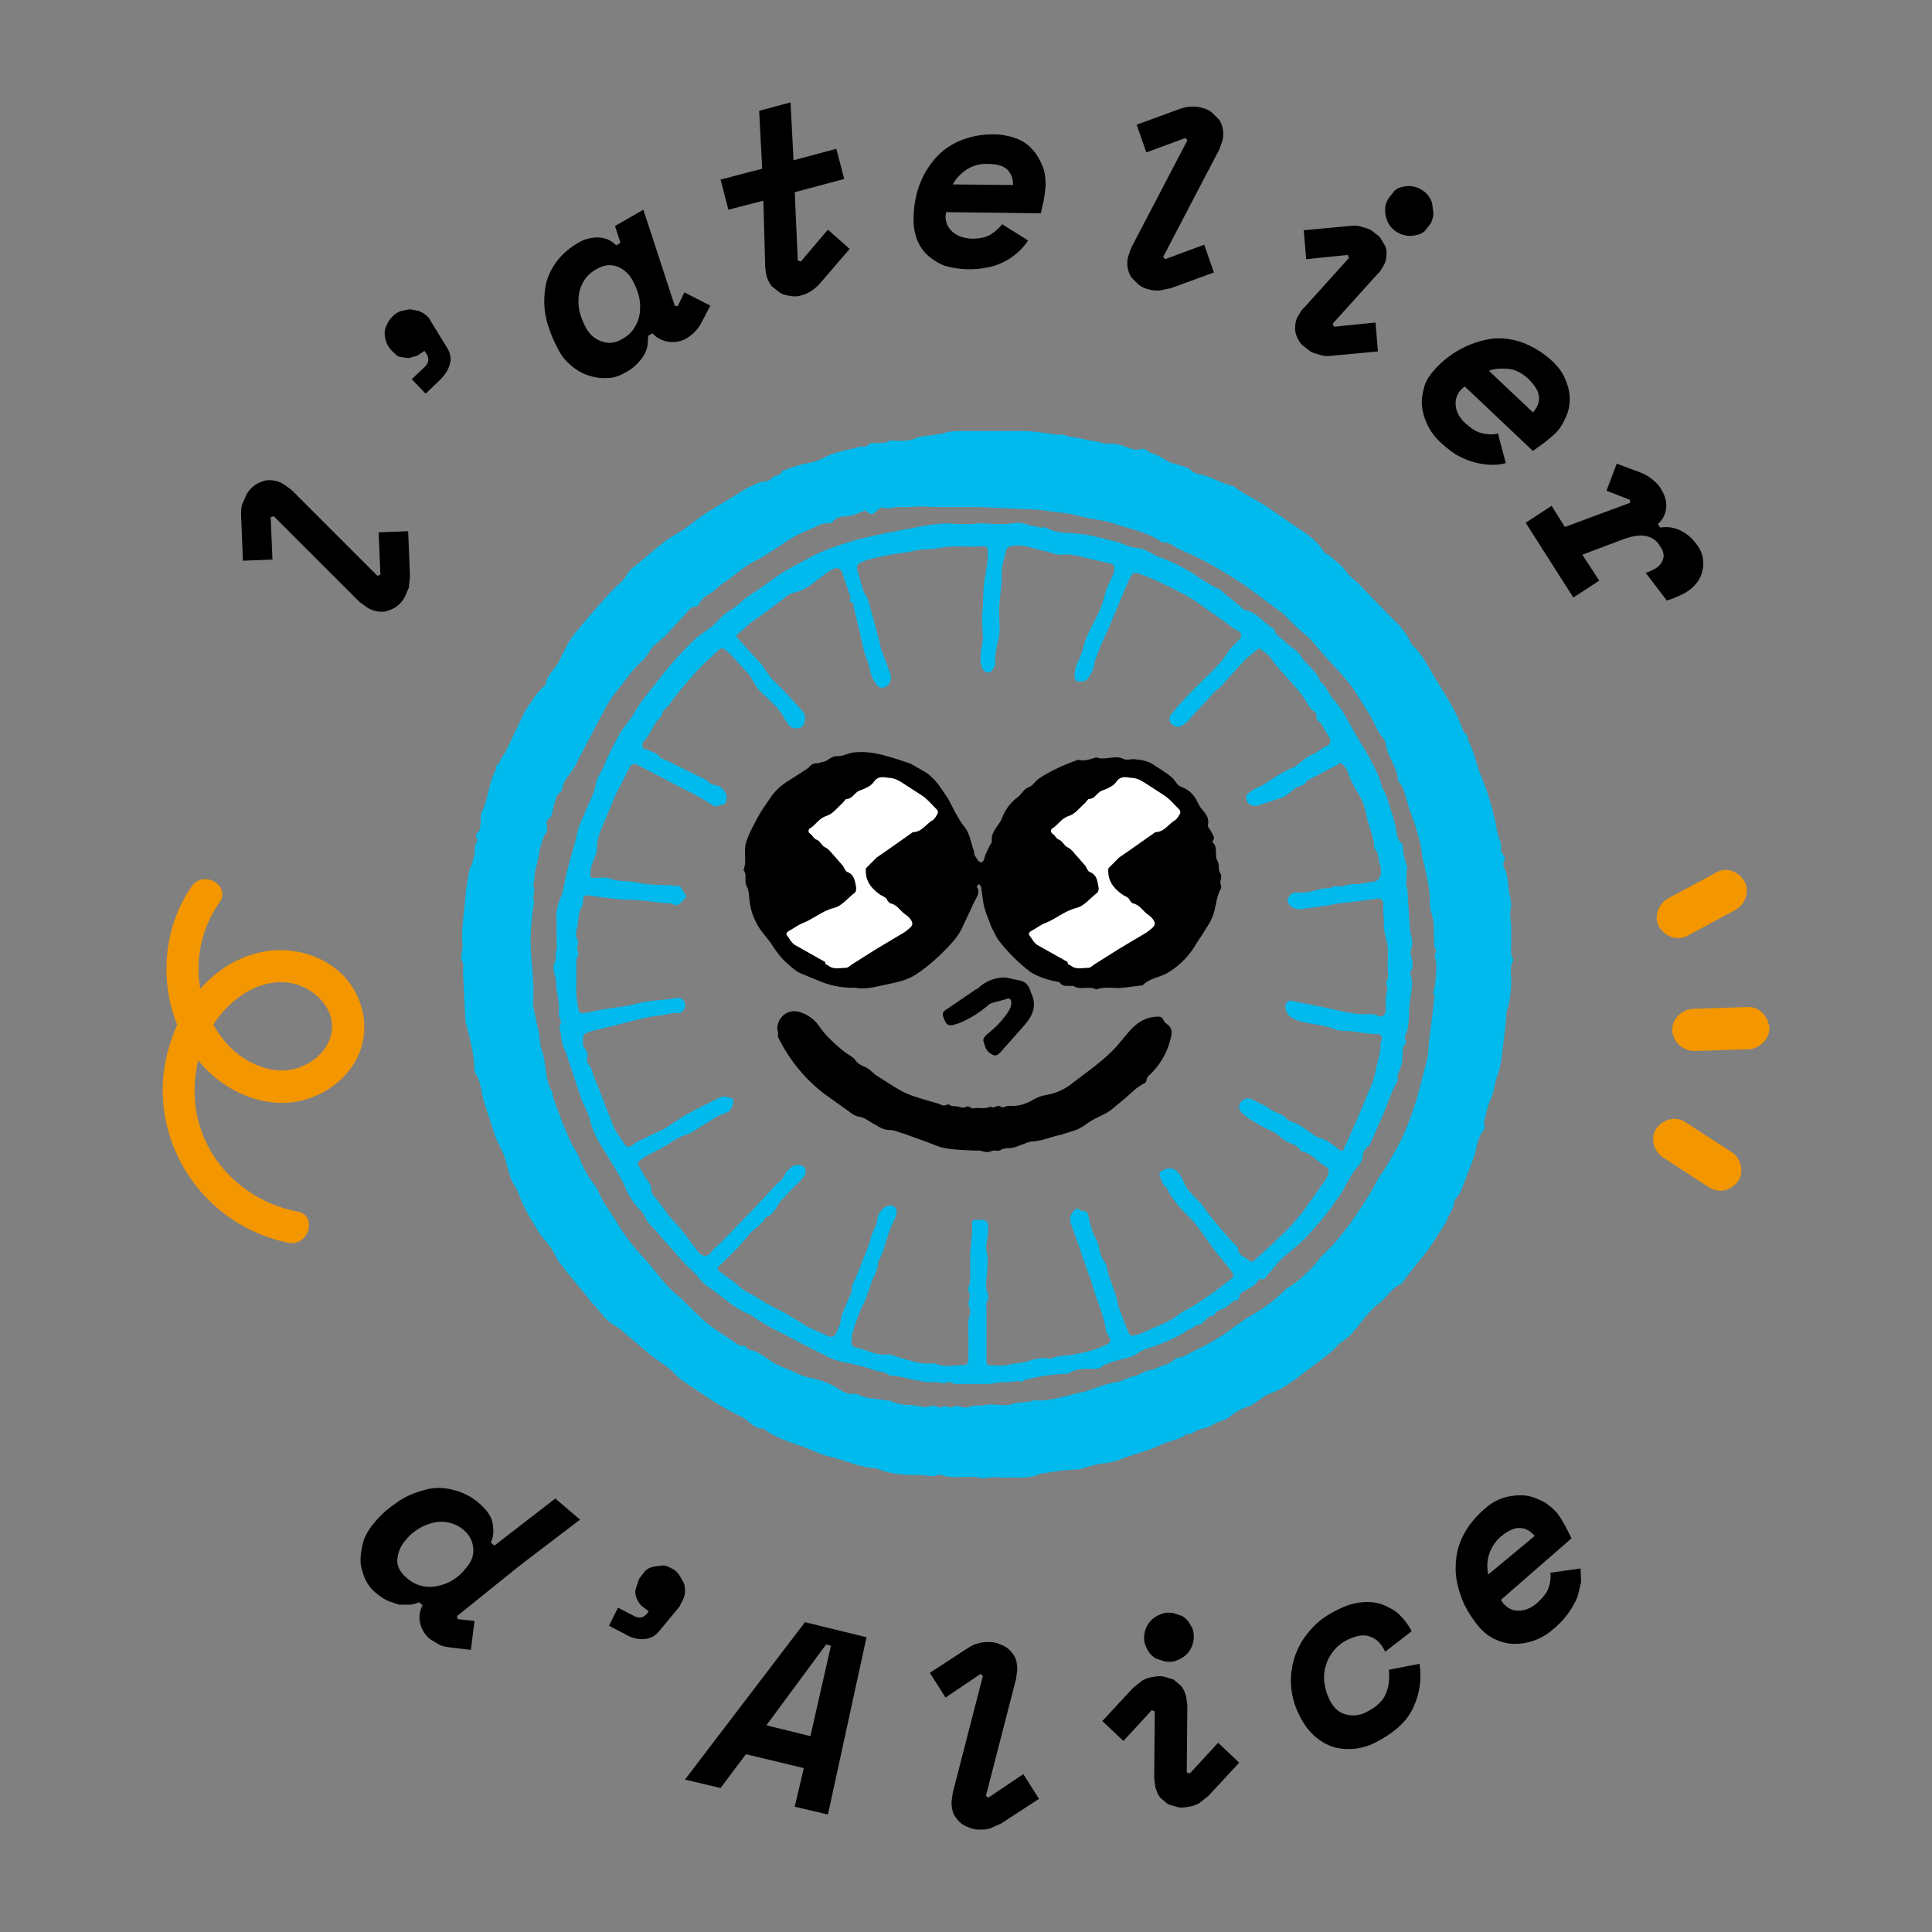 <?xml version="1.0" encoding="utf-8"?>
<svg viewBox="0 0 192 192" class="header__logo" width="192px" height="192px" xmlns="http://www.w3.org/2000/svg">
  <rect x="0" y="0" width="192" height="192" fill="#808080" stroke="none"/>
  <title>L’atelier d’Alice, le logotype souriant</title>
  <path d="M 173.675 100.075 L 168.221 100.255 C 167.143 100.315 166.124 101.275 166.184 102.413 C 166.276 103.545 167.207 104.424 168.342 104.45 L 173.796 104.271 C 174.875 104.211 175.893 103.252 175.834 102.113 C 175.713 100.975 174.814 100.016 173.675 100.075 M 170.559 86.71 L 165.764 89.287 C 164.805 89.827 164.326 91.146 164.866 92.104 C 165.465 93.063 166.663 93.543 167.683 93.004 L 172.477 90.426 C 173.436 89.887 173.916 88.568 173.376 87.609 C 172.777 86.591 171.578 86.111 170.559 86.71 M 169.84 117.996 L 165.225 114.999 C 164.326 114.4 163.967 113.021 164.625 112.122 C 165.285 111.223 166.544 110.863 167.503 111.523 L 172.117 114.52 C 173.017 115.119 173.376 116.497 172.717 117.397 C 172.058 118.296 170.858 118.655 169.84 117.996" style="stroke: none; stroke-width: 1; stroke-dasharray: none; stroke-linecap: butt; stroke-dashoffset: 0; stroke-linejoin: miter; stroke-miterlimit: 4; fill: rgb(244, 150, 0); fill-rule: nonzero; opacity: 1;"/>
  <path d="M 40.623 58.422 L 40.203 59.381 C 40.023 59.68 39.784 59.98 39.484 60.22 C 39.184 60.459 38.884 60.579 38.525 60.699 C 38.226 60.819 37.866 60.819 37.506 60.759 C 37.147 60.699 36.787 60.579 36.427 60.34 L 35.709 59.8 L 27.197 51.29 L 26.898 51.409 L 27.078 55.605 L 24.141 55.724 L 23.961 51.229 C 23.961 50.81 23.961 50.391 24.081 50.091 L 24.501 49.132 C 24.68 48.832 24.92 48.532 25.22 48.293 C 25.52 48.053 25.819 47.933 26.179 47.813 C 26.479 47.694 26.838 47.694 27.197 47.753 C 27.557 47.813 27.917 47.933 28.276 48.173 L 28.996 48.712 L 37.506 57.223 L 37.806 57.103 L 37.626 52.907 L 40.563 52.788 L 40.743 57.283 L 40.623 58.422 Z M 38.945 34.868 C 38.489 34.403 38.231 33.78 38.226 33.13 C 38.226 32.83 38.285 32.53 38.465 32.231 C 38.585 31.931 38.765 31.691 39.005 31.452 C 39.244 31.211 39.484 31.032 39.843 30.912 L 40.743 30.732 L 41.642 30.912 C 41.942 31.032 42.241 31.211 42.48 31.452 L 42.66 31.632 L 42.78 31.871 L 44.399 34.508 C 44.758 35.048 44.878 35.647 44.698 36.186 C 44.579 36.726 44.219 37.265 43.739 37.744 L 42.301 39.123 L 40.922 37.685 L 42.241 36.426 C 42.601 36.066 42.66 35.647 42.421 35.228 L 42.181 34.868 L 41.462 35.347 L 40.623 35.587 L 39.724 35.467 C 39.424 35.407 39.244 35.107 38.945 34.868 Z M 67.054 30.373 L 67.353 30.432 L 68.013 29.054 L 70.589 30.373 L 69.751 31.991 C 69.415 32.661 68.895 33.222 68.252 33.609 C 67.142 34.27 65.722 34.07 64.836 33.13 L 64.417 33.369 L 64.356 34.328 C 64.297 34.628 64.177 34.987 63.997 35.287 C 63.548 36.025 62.905 36.626 62.139 37.025 C 61.539 37.385 60.94 37.565 60.341 37.565 C 59.051 37.639 57.783 37.209 56.805 36.366 C 56.257 35.925 55.808 35.374 55.486 34.748 C 54.947 33.729 54.527 32.71 54.288 31.691 C 54.048 30.673 54.048 29.713 54.168 28.754 C 54.288 27.795 54.647 26.957 55.187 26.178 C 55.726 25.398 56.445 24.739 57.344 24.199 C 58.003 23.774 58.779 23.565 59.562 23.6 C 60.221 23.66 60.76 23.9 61.24 24.379 L 61.66 24.14 L 61.12 22.461 L 63.937 20.843 L 67.054 30.373 Z M 61.78 33.729 C 62.318 33.429 62.739 33.069 63.038 32.59 C 63.319 32.155 63.503 31.664 63.577 31.152 C 63.637 30.612 63.637 30.073 63.518 29.534 C 63.397 28.994 63.158 28.394 62.858 27.856 C 62.529 27.218 61.973 26.726 61.3 26.477 C 60.641 26.237 59.981 26.357 59.322 26.717 C 58.783 27.016 58.364 27.376 58.064 27.856 C 57.782 28.29 57.598 28.781 57.524 29.294 C 57.464 29.833 57.464 30.373 57.584 30.912 C 57.704 31.452 57.943 32.051 58.243 32.59 C 58.603 33.249 59.082 33.669 59.742 33.909 C 60.401 34.149 61 34.149 61.78 33.729 Z M 75.864 19.944 L 72.388 20.843 L 71.609 17.847 L 75.744 16.768 L 75.444 11.014 L 78.561 10.175 L 78.86 15.928 L 83.116 14.79 L 83.895 17.786 L 78.981 19.105 L 79.28 25.877 L 79.58 25.998 L 82.277 22.821 L 84.435 24.739 L 81.498 28.155 C 80.958 28.754 80.359 29.174 79.639 29.354 C 79.28 29.473 78.92 29.473 78.561 29.414 C 78.202 29.354 77.842 29.294 77.542 29.114 L 76.703 28.455 C 76.452 28.136 76.269 27.768 76.164 27.376 L 76.103 27.016 L 76.044 26.537 L 75.864 19.944 Z M 94.023 21.083 L 93.964 21.502 C 93.964 22.102 94.203 22.641 94.683 23.061 C 95.162 23.48 95.762 23.66 96.541 23.72 C 97.32 23.72 97.979 23.6 98.459 23.301 C 98.938 23.001 99.298 22.641 99.598 22.282 L 102.175 23.9 C 101.28 25.237 99.908 26.18 98.339 26.537 C 96.874 26.873 95.348 26.832 93.904 26.417 C 93.244 26.178 92.705 25.818 92.226 25.398 C 91.746 24.978 91.386 24.44 91.147 23.84 C 90.896 23.19 90.775 22.498 90.787 21.802 C 90.787 20.664 90.967 19.525 91.327 18.506 C 91.686 17.487 92.226 16.588 92.885 15.809 C 93.544 15.03 94.383 14.431 95.342 14.01 C 96.404 13.563 97.546 13.338 98.698 13.352 C 99.598 13.352 100.377 13.531 101.036 13.771 C 101.695 14.01 102.235 14.431 102.654 14.91 C 103.073 15.39 103.373 15.928 103.613 16.528 C 103.853 17.127 103.913 17.727 103.913 18.386 L 103.853 19.045 L 103.733 19.884 L 103.433 21.202 L 94.023 21.083 Z M 98.099 16.288 C 97.355 16.266 96.622 16.475 96.002 16.888 C 95.402 17.307 94.982 17.786 94.683 18.326 L 100.677 18.386 C 100.677 17.727 100.497 17.247 100.077 16.827 C 99.657 16.468 99.058 16.288 98.099 16.288 Z M 115.24 28.874 C 114.881 28.874 114.521 28.874 114.161 28.754 C 113.802 28.694 113.442 28.515 113.143 28.275 L 112.424 27.556 C 112.034 26.929 111.926 26.168 112.124 25.458 L 112.424 24.619 L 117.997 13.951 L 117.817 13.711 L 113.922 15.149 L 112.963 12.393 L 117.218 10.834 C 117.578 10.715 117.997 10.594 118.357 10.594 C 118.716 10.594 119.076 10.594 119.436 10.715 C 119.795 10.774 120.155 10.954 120.454 11.194 L 121.174 11.913 C 121.563 12.54 121.671 13.3 121.474 14.01 L 121.174 14.85 L 115.6 25.518 L 115.78 25.758 L 119.675 24.319 L 120.634 27.077 L 116.379 28.635 L 115.24 28.874 Z M 132.441 35.347 C 132.022 35.407 131.602 35.407 131.243 35.287 C 130.883 35.167 130.524 35.107 130.224 34.928 L 129.385 34.269 C 129.145 34.028 128.965 33.669 128.845 33.369 C 128.725 33.069 128.666 32.71 128.725 32.35 C 128.725 31.991 128.845 31.632 129.085 31.272 C 129.265 30.972 129.385 30.732 129.624 30.553 L 134.059 25.638 L 133.94 25.338 L 129.804 25.758 L 129.565 22.881 L 134.059 22.461 C 134.479 22.402 134.899 22.402 135.258 22.521 C 135.618 22.641 135.978 22.701 136.277 22.881 L 137.116 23.54 L 137.656 24.44 C 137.775 24.739 137.835 25.098 137.775 25.458 C 137.775 25.818 137.656 26.178 137.416 26.537 C 137.236 26.836 137.116 27.077 136.876 27.256 L 132.441 32.17 L 132.562 32.47 L 136.696 32.051 L 136.937 34.928 L 132.441 35.347 Z M 142.211 22.161 L 141.611 22.941 C 141.371 23.181 141.072 23.301 140.772 23.361 C 140.472 23.42 140.173 23.48 139.813 23.42 C 139.513 23.361 139.214 23.301 138.914 23.121 C 138.638 22.97 138.393 22.766 138.195 22.521 C 138.015 22.282 137.835 21.982 137.775 21.682 C 137.656 21.382 137.656 21.083 137.656 20.723 C 137.656 20.423 137.775 20.064 137.955 19.765 L 138.554 18.986 C 138.795 18.745 139.094 18.626 139.394 18.565 C 139.693 18.506 139.993 18.446 140.292 18.506 C 140.592 18.565 140.892 18.626 141.191 18.806 C 141.491 18.986 141.731 19.165 141.911 19.405 C 142.091 19.644 142.27 19.944 142.33 20.244 L 142.45 21.202 C 142.45 21.562 142.33 21.862 142.211 22.161 Z M 145.566 38.404 L 145.208 38.703 C 144.787 39.183 144.608 39.662 144.668 40.322 C 144.728 40.921 145.028 41.52 145.627 42.06 C 146.226 42.599 146.766 42.959 147.365 43.078 C 147.964 43.199 148.444 43.199 148.863 43.078 L 149.642 46.016 C 149.283 46.135 148.804 46.195 148.324 46.195 C 147.174 46.179 146.045 45.891 145.028 45.356 C 144.428 45.057 143.829 44.577 143.17 43.978 C 142.127 43.025 141.466 41.725 141.312 40.322 C 141.252 39.662 141.371 39.063 141.551 38.404 C 141.731 37.744 142.15 37.205 142.63 36.665 C 144.089 35.057 146.057 33.999 148.204 33.669 C 149.223 33.549 150.241 33.669 151.261 34.028 C 152.346 34.433 153.343 35.044 154.197 35.827 C 154.857 36.426 155.336 37.086 155.575 37.744 C 155.875 38.404 155.996 39.063 155.996 39.662 C 155.996 40.322 155.875 40.921 155.575 41.52 C 155.264 42.303 154.746 42.986 154.077 43.498 L 153.418 44.037 L 152.339 44.816 L 145.566 38.404 Z M 151.86 37.624 C 151.261 37.086 150.601 36.726 149.942 36.665 C 149.283 36.606 148.563 36.606 147.964 36.845 L 152.339 40.981 C 152.759 40.502 152.999 40.022 152.938 39.423 C 152.879 38.824 152.519 38.284 151.86 37.624 Z M 161.988 49.971 L 161.988 49.671 L 159.651 48.772 L 160.67 46.075 L 163.067 46.974 C 163.547 47.154 163.907 47.394 164.266 47.694 C 164.625 47.993 164.925 48.293 165.105 48.653 C 165.465 49.252 165.645 49.851 165.584 50.45 C 165.525 51.049 165.285 51.649 164.746 52.069 L 164.985 52.428 C 165.764 52.308 166.483 52.428 167.143 52.788 C 167.802 53.148 168.282 53.627 168.701 54.226 C 169.23 54.951 169.405 55.875 169.18 56.744 C 169.001 57.582 168.462 58.302 167.503 58.901 L 166.903 59.201 L 166.184 59.5 L 165.645 59.68 L 163.547 56.924 L 163.907 56.803 L 164.506 56.503 C 164.925 56.264 165.165 55.904 165.285 55.545 C 165.404 55.185 165.285 54.706 164.985 54.287 C 164.625 53.686 164.146 53.387 163.547 53.267 C 162.947 53.148 162.229 53.267 161.389 53.567 L 157.254 55.125 L 158.932 57.703 L 156.355 59.381 L 151.62 51.949 L 154.197 50.27 L 155.516 52.368 L 161.988 49.971 Z M 45.418 160.609 L 45.477 160.908 L 47.155 161.088 L 46.796 163.965 L 44.758 163.725 C 44.339 163.665 43.919 163.606 43.619 163.426 L 42.721 162.886 C 42.24 162.485 41.903 161.937 41.762 161.328 C 41.603 160.721 41.689 160.074 42.001 159.53 L 41.642 159.23 C 41.342 159.35 41.043 159.47 40.683 159.47 L 39.663 159.47 L 38.585 159.11 C 38.226 158.931 37.806 158.691 37.386 158.331 C 36.889 157.934 36.497 157.419 36.247 156.833 C 36.008 156.234 35.828 155.634 35.828 155.035 C 35.828 154.435 35.948 153.777 36.128 153.117 C 36.368 152.458 36.727 151.858 37.206 151.319 C 37.926 150.42 38.765 149.76 39.663 149.161 C 40.563 148.562 41.462 148.262 42.361 148.022 C 43.26 147.783 44.219 147.843 45.118 148.082 C 46.017 148.322 46.916 148.742 47.695 149.461 C 48.355 150.06 48.834 150.66 48.954 151.379 C 49.073 152.098 49.073 152.697 48.774 153.297 L 49.134 153.597 L 55.187 148.922 L 57.644 151.019 L 51.591 155.634 L 45.418 160.609 Z M 40.443 156.833 C 41.274 157.576 42.415 157.867 43.5 157.612 C 44.63 157.386 45.635 156.744 46.317 155.814 C 46.856 155.214 47.096 154.556 47.036 153.896 C 46.976 153.237 46.736 152.638 46.137 152.098 C 45.306 151.355 44.165 151.065 43.08 151.319 C 41.962 151.576 40.967 152.211 40.264 153.117 C 39.784 153.656 39.544 154.315 39.484 154.975 C 39.424 155.634 39.784 156.293 40.443 156.833 Z M 63.518 156.893 L 64.117 156.114 C 64.356 155.874 64.656 155.754 64.956 155.694 L 65.855 155.574 C 66.155 155.574 66.454 155.694 66.754 155.874 C 67.054 155.993 67.293 156.234 67.473 156.473 L 67.952 157.312 C 68.073 157.612 68.073 157.911 68.073 158.211 C 68.073 158.511 67.952 158.871 67.772 159.17 L 67.653 159.41 L 67.533 159.65 L 65.556 162.047 C 65.135 162.586 64.656 162.827 64.057 162.886 C 63.429 162.939 62.799 162.792 62.259 162.467 L 60.521 161.568 L 61.42 159.769 L 63.038 160.609 C 63.518 160.848 63.877 160.789 64.237 160.429 L 64.477 160.129 L 63.757 159.589 C 63.518 159.35 63.397 159.11 63.278 158.871 C 63.158 158.571 63.098 158.331 63.158 157.972 L 63.518 156.893 Z M 79.879 175.712 L 74.126 174.333 L 71.609 177.69 L 68.073 176.851 L 79.999 161.208 L 86.113 162.706 L 82.277 180.327 L 78.981 179.548 L 79.879 175.712 Z M 76.164 171.456 L 80.539 172.535 L 82.577 163.545 L 82.097 163.426 L 76.164 171.456 Z M 98.399 181.706 C 98.04 181.825 97.68 181.825 97.32 181.825 C 96.947 181.83 96.577 181.749 96.241 181.586 C 95.882 181.465 95.582 181.286 95.342 181.046 C 95.102 180.807 94.863 180.506 94.743 180.207 C 94.623 179.907 94.563 179.488 94.563 179.069 L 94.683 178.169 L 97.68 166.542 L 97.44 166.362 L 93.964 168.7 L 92.406 166.243 L 96.182 163.785 C 96.541 163.545 96.901 163.365 97.261 163.306 C 97.619 163.185 97.979 163.185 98.339 163.185 C 98.713 163.18 99.082 163.263 99.418 163.426 C 99.778 163.545 100.077 163.725 100.317 163.965 C 100.557 164.205 100.796 164.504 100.916 164.804 C 101.036 165.104 101.096 165.523 101.096 165.943 L 100.976 166.842 L 97.979 178.469 L 98.219 178.648 L 101.695 176.311 L 103.253 178.769 L 99.477 181.226 L 98.399 181.706 Z M 120.095 178.469 L 119.196 179.188 C 118.881 179.369 118.536 179.49 118.177 179.548 C 117.817 179.607 117.458 179.668 117.099 179.607 L 116.079 179.308 L 115.3 178.648 C 115.061 178.349 114.94 177.99 114.821 177.63 L 114.701 176.731 L 114.761 170.078 L 114.461 169.958 L 111.645 173.015 L 109.547 171.037 L 112.603 167.741 L 113.503 167.022 C 113.817 166.841 114.162 166.719 114.521 166.662 C 114.881 166.602 115.24 166.542 115.6 166.602 L 116.619 166.902 L 117.398 167.561 C 117.637 167.86 117.757 168.22 117.878 168.58 L 117.997 169.479 L 117.937 176.131 L 118.237 176.252 L 121.054 173.194 L 123.152 175.173 L 120.095 178.469 Z M 118.597 162.167 C 118.716 162.81 118.588 163.474 118.237 164.025 C 118.057 164.264 117.878 164.504 117.578 164.684 C 117.338 164.864 117.038 164.984 116.678 165.104 C 116.32 165.164 116.02 165.164 115.72 165.104 L 114.821 164.804 C 114.581 164.624 114.341 164.444 114.161 164.145 C 113.982 163.905 113.861 163.606 113.742 163.246 C 113.622 162.603 113.751 161.939 114.102 161.388 C 114.282 161.148 114.461 160.908 114.761 160.728 C 115.001 160.548 115.3 160.429 115.66 160.309 C 115.96 160.249 116.32 160.249 116.619 160.309 L 117.518 160.609 C 117.757 160.789 117.997 160.969 118.177 161.268 C 118.357 161.568 118.536 161.807 118.597 162.167 Z M 141.072 165.344 C 141.312 166.902 141.072 168.4 140.412 169.778 C 139.754 171.157 138.435 172.296 136.637 173.194 C 135.358 173.845 133.883 173.994 132.501 173.615 C 131.816 173.383 131.184 173.016 130.643 172.535 C 130.044 171.996 129.565 171.337 129.145 170.498 C 127.684 167.715 128.115 164.317 130.224 161.987 C 130.943 161.148 131.842 160.489 132.981 159.949 C 133.82 159.53 134.599 159.29 135.378 159.23 C 136.097 159.17 136.816 159.23 137.416 159.47 C 138.015 159.71 138.615 160.01 139.094 160.489 C 139.574 160.969 139.993 161.508 140.292 162.107 L 137.656 164.145 C 137.296 163.365 136.757 162.827 136.158 162.647 C 135.558 162.406 134.839 162.527 133.94 162.946 C 132.896 163.442 132.112 164.356 131.782 165.463 C 131.602 166.002 131.542 166.542 131.602 167.141 C 131.67 167.723 131.832 168.29 132.082 168.819 C 132.501 169.719 133.041 170.198 133.76 170.378 C 134.419 170.557 135.138 170.498 135.798 170.138 C 136.757 169.659 137.416 169.06 137.716 168.34 C 138.015 167.621 138.135 166.842 138.015 165.943 L 141.072 165.344 Z M 149.162 158.99 L 149.403 159.35 C 149.822 159.83 150.301 160.069 150.901 160.069 C 151.5 160.069 152.159 159.83 152.699 159.35 C 153.298 158.81 153.718 158.331 153.898 157.792 C 154.077 157.252 154.137 156.772 154.077 156.293 L 157.074 155.874 L 157.134 157.193 L 156.775 158.691 C 156.224 159.983 155.359 161.116 154.257 161.987 C 153.177 162.918 151.787 163.41 150.362 163.365 C 148.999 163.288 147.735 162.634 146.885 161.568 C 146.166 160.668 145.566 159.71 145.208 158.691 C 144.848 157.672 144.608 156.653 144.668 155.634 C 144.668 154.615 144.908 153.597 145.387 152.638 C 145.866 151.678 146.586 150.78 147.545 149.94 C 148.204 149.341 148.923 148.981 149.583 148.801 C 150.241 148.622 150.961 148.562 151.56 148.622 C 152.159 148.682 152.759 148.922 153.358 149.221 C 153.898 149.521 154.377 149.94 154.796 150.42 L 155.156 150.96 L 155.575 151.678 L 156.175 152.877 L 149.162 158.99 Z M 149.162 152.697 C 148.072 153.623 147.587 155.078 147.904 156.473 L 152.519 152.638 C 152.1 152.158 151.62 151.858 151.081 151.858 C 150.541 151.798 149.882 152.098 149.162 152.697 Z" style="stroke: none; stroke-width: 1; stroke-dasharray: none; stroke-linecap: butt; stroke-dashoffset: 0; stroke-linejoin: miter; stroke-miterlimit: 4; fill: rgb(0, 0, 0); fill-rule: nonzero; opacity: 1;"/>
  <path d="M 29.535 120.393 C 25.04 119.554 21.144 116.258 19.825 111.822 C 18.507 107.388 19.886 101.934 23.721 99.117 C 25.459 97.798 27.797 97.139 29.895 97.978 C 31.692 98.697 33.311 100.495 32.951 102.592 C 32.651 104.511 30.734 106.009 28.876 106.309 C 26.659 106.668 24.441 105.589 22.883 104.091 C 19.122 100.175 18.669 94.141 21.804 89.707 C 23.002 87.969 20.185 86.411 19.046 88.089 C 15.45 93.303 15.75 100.615 19.766 105.47 C 21.744 107.867 24.801 109.605 28.037 109.605 C 30.973 109.605 33.91 107.987 35.349 105.409 C 36.787 102.833 36.368 99.596 34.45 97.319 C 32.532 95.041 29.235 94.022 26.238 94.562 C 19.766 95.76 15.99 102.713 16.17 108.826 C 16.447 116.028 21.627 122.101 28.696 123.509 C 30.734 123.869 31.573 120.753 29.535 120.393 Z" style="stroke: none; stroke-width: 1; stroke-dasharray: none; stroke-linecap: butt; stroke-dashoffset: 0; stroke-linejoin: miter; stroke-miterlimit: 4; fill: rgb(244, 150, 0); fill-rule: nonzero; opacity: 1;"/>
  <path d="M 100.436 146.824 C 99.657 146.943 98.639 146.644 97.74 146.943 C 96.361 146.524 94.923 147.064 93.544 146.584 C 93.305 146.464 92.945 146.704 92.586 146.704 L 91.627 146.584 C 90.128 146.584 88.57 146.584 87.131 145.925 C 85.453 145.865 83.955 145.086 82.337 144.726 C 81.737 144.606 81.138 144.306 80.539 144.067 C 78.92 143.408 77.243 143.048 75.864 141.969 C 74.905 142.029 74.426 141.131 73.646 140.771 C 71.668 139.872 69.931 138.613 68.132 137.414 C 67.64 137.101 67.195 136.718 66.814 136.276 C 66.035 135.556 65.076 135.077 64.297 134.358 L 61.539 132.02 L 60.881 131.601 C 60.581 131.361 60.281 131.181 60.041 130.881 C 59.622 130.402 59.262 129.863 58.783 129.443 L 58.483 129.023 L 56.265 126.326 C 55.846 125.787 55.367 125.247 55.067 124.529 C 54.707 123.809 54.048 123.21 53.568 122.491 C 52.789 121.232 52.01 119.974 51.53 118.595 C 51.291 117.936 50.751 117.397 50.632 116.677 L 50.332 115.659 C 50.152 114.58 49.433 113.68 49.134 112.662 L 48.175 109.725 C 47.815 108.766 47.875 107.627 47.276 106.728 C 47.155 106.609 47.155 106.368 47.155 106.189 C 47.096 104.75 46.736 103.312 46.376 101.934 L 46.256 101.514 L 46.017 96.659 C 46.017 96.24 46.137 95.76 45.837 95.341 L 45.837 95.041 C 45.897 94.621 46.017 94.262 45.957 93.842 C 45.837 92.225 46.137 90.666 46.256 89.108 C 46.317 88.208 46.497 87.25 46.676 86.35 L 46.916 85.871 L 47.155 84.912 C 47.215 84.493 47.096 84.013 47.395 83.654 C 47.575 83.414 47.036 83.054 47.515 82.695 C 47.695 82.575 47.755 82.096 47.755 81.796 C 47.815 81.436 47.695 81.016 47.875 80.717 C 48.534 79.399 48.534 77.96 49.193 76.641 C 49.314 76.462 49.373 76.282 49.253 76.102 C 49.433 76.042 49.613 75.922 49.673 75.683 C 49.793 75.263 50.152 74.963 50.332 74.544 L 52.07 70.888 C 52.31 70.349 52.669 69.989 52.969 69.509 C 53.209 69.03 53.628 68.67 53.988 68.251 C 54.048 68.191 54.228 68.131 54.228 68.011 C 54.347 67.112 55.067 66.573 55.486 65.854 C 55.966 64.895 56.385 63.936 57.045 63.037 L 58.603 61.178 C 59.286 60.384 59.985 59.605 60.701 58.841 C 61.24 58.242 61.96 57.762 62.379 56.983 C 62.618 56.564 63.098 56.264 63.458 55.965 C 64.656 55.005 65.795 53.866 67.173 53.087 C 68.373 52.428 69.331 51.47 70.47 50.81 L 73.706 48.832 C 74.246 48.473 74.905 48.173 75.504 47.933 C 75.924 47.813 76.463 47.874 76.703 47.514 C 77.002 47.154 77.602 47.334 77.722 46.795 C 78.501 46.555 79.28 46.195 80.059 46.075 C 80.659 45.956 81.198 45.836 81.677 45.596 C 82.876 44.877 84.194 44.757 85.453 44.397 C 85.753 44.337 86.052 44.517 86.352 44.157 C 86.532 43.978 86.892 44.037 87.191 44.037 C 87.551 43.978 87.911 44.098 88.27 43.857 C 88.45 43.738 88.81 43.798 89.049 43.798 C 89.828 43.857 90.548 43.798 91.327 43.438 L 91.986 43.319 C 92.765 43.258 93.544 43.139 94.323 42.899 L 95.102 42.839 L 101.695 42.839 C 102.774 42.839 103.853 43.019 104.932 43.199 C 105.232 43.258 105.531 43.078 105.89 43.258 C 106.19 43.438 106.669 43.438 107.029 43.498 L 108.108 43.738 L 109.187 43.918 C 109.607 44.098 110.086 44.098 110.565 44.098 C 111.404 44.098 112.064 44.577 112.843 44.697 C 113.203 44.757 113.622 44.397 114.041 44.816 C 114.282 45.057 114.761 45.116 115.12 45.296 L 116.259 45.956 L 117.099 46.195 C 117.518 46.375 117.997 46.375 118.357 46.735 C 118.536 46.915 118.777 47.034 119.016 47.095 C 120.155 47.274 121.174 47.933 122.253 48.233 L 122.553 48.293 C 123.751 49.252 125.189 49.791 126.388 50.691 L 128.905 52.428 C 129.984 53.087 130.943 53.807 131.602 54.886 C 131.662 55.005 131.902 55.066 132.082 55.185 C 132.681 55.724 133.4 56.204 133.88 56.924 C 134.179 57.343 134.659 57.642 135.078 58.062 L 136.217 59.261 L 138.435 61.538 C 139.231 62.231 139.865 63.09 140.292 64.055 C 141.432 65.074 142.031 66.453 142.81 67.712 C 143.769 69.27 144.787 70.828 145.387 72.566 C 145.507 72.925 145.987 73.045 145.866 73.525 C 146.525 74.664 146.705 75.983 147.185 77.121 C 147.844 78.62 148.264 80.178 148.624 81.736 L 148.743 82.455 L 148.923 83.175 C 149.103 83.534 149.223 83.893 149.162 84.313 C 149.162 84.493 149.223 84.792 149.342 84.912 C 149.583 85.152 149.642 85.391 149.403 85.692 L 149.403 86.111 C 149.942 86.95 149.822 87.909 150.002 88.808 C 150.122 89.347 150.241 89.887 150.122 90.426 C 150.002 90.966 150.182 91.625 150.182 92.164 L 150.182 93.963 C 150.182 94.382 150.062 94.862 150.362 95.221 L 150.362 95.521 C 150.002 96.12 150.182 96.719 150.182 97.379 C 150.182 98.458 150.062 99.536 149.702 100.615 L 149.702 100.975 C 149.572 102.356 149.412 103.735 149.223 105.11 C 149.162 105.769 148.983 106.429 148.743 107.088 C 148.504 107.807 148.444 108.646 148.084 109.365 C 147.784 110.025 147.665 110.804 147.485 111.523 C 147.425 111.703 147.604 111.942 147.545 112.122 L 147.185 112.662 C 146.945 113.141 146.825 113.561 146.705 114.1 C 146.645 114.639 146.406 115.119 146.226 115.659 L 145.147 118.476 L 144.848 118.895 C 144.787 119.014 144.548 119.194 144.548 119.314 C 144.488 120.093 144.008 120.633 143.769 121.293 C 143.469 121.951 142.99 122.491 142.63 123.15 C 141.671 124.709 140.353 126.027 139.333 127.526 L 139.274 127.585 C 138.255 128.005 137.775 129.023 136.937 129.623 C 136.277 130.102 135.737 130.822 135.198 131.481 C 134.659 132.2 134.059 132.919 133.28 133.399 L 133.1 133.518 C 132.262 134.538 131.182 135.197 130.164 135.976 C 128.905 136.934 127.707 137.954 126.208 138.493 C 125.669 138.673 125.249 139.093 124.77 139.392 C 124.53 139.512 124.35 139.692 124.111 139.751 C 123.332 139.992 122.672 140.411 122.073 140.89 C 121.653 141.19 121.114 141.25 120.695 141.49 C 120.215 141.789 119.795 141.969 119.315 142.029 C 118.836 142.089 118.477 142.629 117.937 142.509 C 117.218 143.108 116.199 143.168 115.36 143.588 C 113.982 144.247 112.424 144.547 111.045 145.146 L 110.086 145.385 C 109.187 145.445 108.288 145.685 107.449 145.985 L 107.029 146.045 C 105.771 146.045 104.572 146.285 103.373 146.464 C 102.415 146.943 101.456 146.824 100.436 146.824 Z M 86.052 50.75 L 85.933 50.75 C 85.394 50.93 84.854 51.229 84.315 51.29 C 83.715 51.349 83.116 51.29 82.756 51.889 L 82.456 52.009 C 81.951 51.974 81.448 52.1 81.019 52.368 L 79.639 52.968 C 78.981 53.267 78.321 53.686 77.722 54.107 C 76.763 54.706 75.864 55.365 74.845 55.845 C 73.706 56.444 72.867 57.343 71.789 58.002 C 71.368 58.302 71.01 58.721 70.589 58.961 C 70.05 59.261 69.631 59.62 69.391 60.16 L 69.211 60.279 C 68.672 60.22 68.432 60.699 68.132 60.999 L 66.094 63.216 L 64.896 64.235 C 64.536 64.655 64.297 65.254 63.877 65.614 C 63.178 66.26 62.555 66.984 62.019 67.771 L 61.06 68.97 C 60.341 69.869 59.922 70.888 59.382 71.847 L 57.584 75.263 C 57.344 75.803 57.045 76.341 56.685 76.821 C 56.265 77.361 55.906 77.84 55.846 78.559 L 55.606 78.799 C 55.247 79.039 55.247 79.399 55.126 79.758 L 54.767 81.196 C 54.048 81.496 54.468 82.155 54.347 82.635 C 54.347 82.754 54.168 82.875 54.108 82.995 L 53.868 83.594 C 53.568 84.493 53.509 85.512 53.209 86.411 C 53.089 86.89 53.149 87.489 52.969 88.029 C 53.329 88.508 52.789 89.108 53.089 89.588 C 52.851 90.913 52.731 92.257 52.73 93.603 C 52.73 95.58 53.149 97.559 52.969 99.596 C 52.969 100.016 53.089 100.375 53.149 100.795 L 53.448 102.173 C 53.689 102.952 53.568 103.851 53.928 104.571 L 54.048 105.11 C 54.288 106.249 54.228 107.508 54.887 108.526 L 54.947 108.946 L 55.187 109.665 L 55.966 111.763 C 56.385 112.662 56.685 113.621 57.285 114.459 L 57.584 115.059 C 57.764 115.659 58.064 116.198 58.423 116.797 C 58.722 117.337 59.143 117.756 59.382 118.235 C 59.922 119.554 60.76 120.573 61.48 121.772 C 62.139 122.851 62.918 123.869 63.817 124.828 C 64.956 126.027 65.855 127.465 67.114 128.544 C 68.552 129.743 69.691 131.241 71.309 132.26 L 73.467 133.698 C 73.706 133.818 74.006 133.579 74.246 133.998 C 74.365 134.178 74.785 134.178 75.085 134.297 L 75.624 134.597 L 76.883 135.436 L 77.722 135.856 C 78.681 136.155 79.52 136.755 80.539 136.934 C 81.438 137.114 82.337 137.414 83.116 137.893 C 83.655 138.193 84.194 138.673 84.914 138.493 L 85.214 138.553 C 86.052 139.032 87.011 138.972 87.97 139.152 C 88.211 139.212 88.45 139.152 88.63 139.272 C 89.289 139.572 89.948 139.632 90.668 139.632 L 91.386 139.751 C 91.627 139.812 91.926 139.872 92.166 139.812 C 92.525 139.751 92.765 139.572 93.185 139.812 C 93.485 140.051 93.904 139.572 94.264 139.812 C 94.563 140.051 94.863 139.572 95.282 139.751 C 95.582 139.872 96.061 139.931 96.361 139.812 C 96.84 139.572 97.38 139.751 97.86 139.632 C 98.459 139.512 99.058 139.632 99.657 139.632 C 99.898 139.632 100.197 139.692 100.436 139.572 C 101.216 139.272 101.995 139.452 102.774 139.152 C 104.392 139.332 105.89 138.673 107.449 138.373 C 108.348 138.193 109.187 137.774 110.086 137.535 L 111.225 137.294 C 111.764 137.114 112.184 136.875 112.723 136.755 C 113.323 136.635 113.682 136.216 114.341 136.155 C 114.881 136.096 115.3 135.736 115.84 135.616 C 116.439 135.497 116.739 134.837 117.398 134.897 C 118.956 134.118 120.515 133.399 121.953 132.38 C 122.732 131.84 123.451 131.241 124.291 130.762 C 125.549 130.043 126.748 129.203 127.766 128.125 L 127.946 128.005 C 128.845 127.465 129.565 126.806 130.283 126.087 C 130.763 125.607 131.123 125.008 131.662 124.529 C 132.621 123.63 133.4 122.611 134.179 121.592 C 134.899 120.633 135.498 119.614 136.158 118.595 C 136.577 117.936 136.876 117.157 137.356 116.557 C 137.835 115.898 138.195 115.119 138.615 114.459 C 139.574 112.842 140.173 111.104 140.772 109.305 L 141.671 105.889 L 141.911 104.93 C 141.97 104.271 141.97 103.552 142.091 102.892 L 142.33 100.975 L 142.57 98.937 C 142.27 98.697 142.57 98.397 142.57 98.158 L 142.69 97.199 C 142.69 96.6 142.81 96 142.69 95.461 C 142.63 95.161 142.51 94.921 142.69 94.621 L 142.69 94.322 C 142.391 93.963 142.57 93.543 142.51 93.123 C 142.45 92.464 142.57 91.745 142.33 91.025 C 142.159 90.504 142.077 89.956 142.091 89.408 C 142.091 88.208 141.791 87.13 141.551 85.992 L 141.371 85.272 C 141.252 84.673 141.252 84.133 141.072 83.534 C 140.832 82.635 140.592 81.736 140.233 80.897 C 139.873 79.998 139.754 79.039 139.333 78.14 C 139.214 77.9 138.914 77.66 138.914 77.42 C 138.854 76.222 137.955 75.323 137.775 74.184 C 137.716 73.884 137.656 73.585 137.476 73.405 C 136.757 72.566 136.457 71.427 135.798 70.529 L 134.479 68.431 C 133.52 67.112 132.321 65.974 131.243 64.715 L 130.164 63.456 L 128.905 62.377 L 127.707 61.178 C 127.587 61.059 127.467 60.879 127.287 60.819 L 123.811 58.242 C 121.773 56.863 119.616 55.605 117.338 54.646 C 116.739 54.406 116.259 53.807 115.54 53.927 L 115.36 53.807 C 113.861 52.788 112.124 52.548 110.445 51.949 C 109.666 51.709 108.828 51.649 108.049 51.47 L 106.25 51.049 L 104.392 50.81 C 103.793 50.75 103.253 50.63 102.654 50.63 L 97.261 50.391 L 93.305 50.391 L 91.447 50.331 C 90.787 50.331 90.188 50.45 89.529 50.391 C 88.929 50.331 88.33 50.63 87.731 50.45 C 87.61 50.391 87.431 50.511 87.371 50.57 C 87.072 50.75 86.952 51.049 86.592 51.11 C 86.532 51.049 86.292 51.049 86.052 50.75 Z" style="stroke: none; stroke-width: 1; stroke-dasharray: none; stroke-linecap: butt; stroke-dashoffset: 0; stroke-linejoin: miter; stroke-miterlimit: 4; fill: rgb(0, 186, 238); fill-rule: nonzero; opacity: 1;"/>
  <path d="M 101.276 137.235 L 101.096 137.235 C 100.616 137.355 100.197 137.355 99.718 137.355 C 99.178 137.355 98.698 137.535 98.159 137.535 L 95.043 137.535 C 94.683 137.594 94.444 137.175 94.023 137.414 C 93.784 137.535 93.365 137.355 93.005 137.355 L 92.046 137.355 L 91.147 137.175 C 90.248 137.055 89.349 136.695 88.39 136.695 C 87.97 136.276 87.311 136.335 86.831 136.155 C 85.873 135.796 84.854 135.556 83.835 135.376 C 83.235 135.256 82.577 135.017 82.037 134.718 L 80.119 133.759 L 77.842 132.559 C 76.703 132.02 75.564 131.361 74.545 130.642 L 74.365 130.582 C 72.807 129.922 71.668 128.724 70.29 127.825 C 69.751 127.465 69.391 126.866 68.911 126.387 L 68.132 125.668 L 65.795 123.03 L 65.076 122.191 C 64.656 121.772 64.237 121.412 64.057 120.813 L 63.757 120.393 C 63.026 119.682 62.454 118.824 62.079 117.876 C 61.66 116.917 61.06 116.018 60.521 115.119 C 59.801 113.92 58.963 112.781 58.663 111.403 C 58.423 110.384 57.824 109.605 57.584 108.646 L 56.385 105.05 C 56.322 104.777 56.221 104.515 56.085 104.271 C 55.846 103.792 55.786 103.252 55.726 102.713 C 55.666 102.413 55.547 102.054 55.666 101.813 C 55.906 101.394 55.486 101.154 55.547 100.795 L 55.547 99.776 L 55.306 98.278 C 55.247 97.798 55.306 97.379 55.126 96.899 C 55.007 96.539 54.947 95.94 55.126 95.641 C 55.367 95.281 55.126 94.921 55.247 94.562 C 55.426 94.202 55.306 93.783 55.306 93.363 L 55.306 91.565 C 55.238 90.743 55.383 89.918 55.726 89.167 C 55.966 88.688 56.026 88.089 56.146 87.55 C 56.385 86.231 56.805 84.972 57.164 83.654 C 57.344 82.995 57.404 82.335 57.704 81.736 L 58.663 79.518 C 58.922 79.03 59.103 78.504 59.202 77.96 C 59.322 77.181 59.861 76.641 60.102 75.922 C 60.341 75.263 60.701 74.664 61 74.004 L 61.719 72.686 C 62.139 72.087 62.618 71.547 62.978 70.948 C 63.637 69.75 64.536 68.73 65.376 67.651 C 66.574 66.093 67.833 64.655 69.271 63.337 L 70.83 62.198 L 71.069 61.958 C 71.548 61.478 71.969 60.999 72.568 60.639 C 73.167 60.34 73.646 59.8 74.185 59.381 L 75.864 58.242 L 77.542 57.043 C 78.381 56.503 79.28 56.084 80.119 55.605 C 81.377 54.825 83.655 54.046 85.453 53.567 C 87.072 53.148 88.69 52.848 90.308 52.548 C 91.866 52.249 93.424 51.889 95.043 52.069 L 96.361 52.069 C 96.721 52.128 97.081 51.949 97.5 52.009 L 98.819 52.069 L 100.017 52.069 L 101.156 51.949 C 101.515 51.949 101.935 52.069 102.294 52.189 L 103.433 52.428 C 103.553 52.488 103.674 52.308 103.913 52.428 C 104.692 52.848 105.531 52.968 106.37 52.968 C 107.269 53.028 108.228 53.148 109.127 53.387 L 110.565 53.747 C 111.404 53.866 112.124 54.406 113.023 54.466 C 113.922 54.526 114.581 55.185 115.36 55.425 C 116.02 55.665 116.739 55.965 117.398 56.324 C 117.878 56.624 118.477 56.863 118.956 57.283 L 120.515 58.242 C 120.814 58.422 121.174 58.482 121.413 58.721 C 122.013 59.32 122.792 59.8 123.391 60.399 C 123.512 60.52 123.631 60.639 123.751 60.639 C 124.949 60.819 125.549 61.958 126.628 62.497 C 126.748 63.216 127.467 63.456 127.887 63.936 C 128.306 64.355 128.965 64.655 129.265 65.194 C 129.804 66.093 130.883 66.633 131.182 67.712 C 131.782 68.131 131.962 68.85 132.382 69.329 L 133.341 70.529 L 134.12 71.907 L 134.899 73.285 L 135.978 75.083 C 136.457 76.042 137.056 77.001 137.296 78.08 L 137.296 78.2 C 137.775 78.799 137.895 79.518 138.135 80.237 C 138.374 80.957 138.615 81.676 138.734 82.396 C 138.854 82.995 138.854 83.534 139.394 83.893 C 139.394 84.733 139.633 85.512 139.873 86.291 C 139.633 86.71 139.873 87.19 139.754 87.669 C 139.693 87.969 139.873 88.269 139.873 88.568 L 140.113 92.344 C 140.173 92.883 140.412 93.363 140.353 93.902 C 140.292 94.202 140.173 94.442 140.173 94.742 L 140.353 95.461 C 140.353 95.821 140.472 96.18 140.173 96.539 L 140.173 96.839 C 140.472 97.738 140.233 98.638 140.113 99.476 C 139.933 100.615 140.173 101.874 139.633 102.952 C 139.513 103.252 139.933 103.552 139.574 103.851 C 139.394 103.971 139.394 104.391 139.394 104.63 L 139.333 105.589 L 139.153 106.189 C 139.034 106.548 138.795 106.848 138.914 107.208 L 138.854 107.508 C 138.255 108.467 137.955 109.545 137.536 110.564 L 136.217 113.561 C 136.158 113.68 136.097 113.86 135.978 113.92 C 135.498 114.22 135.438 114.7 135.378 115.119 C 135.318 115.479 135.138 115.718 134.899 115.958 C 134.239 116.737 133.82 117.696 133.28 118.595 L 132.262 120.034 C 131.662 120.872 131.003 121.592 130.344 122.371 C 129.598 123.205 128.775 123.968 127.887 124.648 C 127.167 125.188 126.628 125.967 126.028 126.626 C 125.789 126.866 125.728 127.346 125.249 127.046 L 125.01 127.285 C 124.77 127.765 124.291 127.945 123.87 128.184 C 123.571 128.364 123.091 128.484 123.152 129.023 L 123.032 129.203 C 122.373 129.203 122.132 129.863 121.593 130.043 C 121.234 130.163 120.754 130.342 120.634 130.762 C 120.095 130.701 119.916 131.122 119.556 131.421 C 119.436 131.481 119.315 131.66 119.196 131.66 C 118.777 131.601 118.597 132.02 118.297 132.08 C 117.937 132.14 117.757 132.44 117.458 132.559 C 116.499 133.099 115.48 133.518 114.461 133.878 C 114.041 133.998 113.622 134.118 113.262 134.358 C 112.803 134.698 112.269 134.924 111.704 135.017 C 110.925 135.256 110.026 135.376 109.367 135.916 C 109.187 136.036 108.887 136.036 108.648 136.036 C 107.808 136.036 106.969 135.976 106.25 136.455 L 106.07 136.515 C 104.632 136.575 103.134 136.755 101.755 137.175 C 101.515 137.414 101.456 137.355 101.276 137.235 Z M 125.369 79.937 C 124.949 80.178 123.691 80.237 123.87 79.039 C 124.17 78.679 124.77 78.32 125.489 78.02 C 126.687 77.301 127.347 76.701 128.666 76.222 L 128.725 76.162 C 129.324 75.683 129.864 75.203 130.583 74.904 C 131.003 74.724 131.303 74.364 131.782 74.184 C 132.321 73.945 132.321 73.585 131.962 73.045 L 131.362 72.027 C 131.243 71.727 130.763 71.667 130.823 71.187 C 130.883 70.708 130.344 70.648 130.164 70.288 L 130.104 70.229 C 129.145 68.37 127.467 67.112 126.268 65.374 C 125.969 64.954 125.489 64.715 125.129 64.415 L 123.931 65.374 L 123.571 65.733 L 121.474 68.071 C 121.174 68.431 120.695 68.67 120.395 69.09 C 119.795 69.809 118.716 70.828 117.937 71.787 L 117.398 72.146 C 117.099 72.326 116.678 72.207 116.379 71.907 C 116.199 71.727 116.14 71.247 116.379 71.008 C 116.982 70.257 117.622 69.537 118.297 68.85 L 119.616 67.532 C 120.454 66.692 121.353 65.913 122.013 64.835 C 122.312 64.355 122.732 63.995 123.152 63.576 C 123.451 63.216 123.391 62.916 123.032 62.677 L 122.553 62.437 C 121.593 61.658 120.574 60.999 119.556 60.279 C 118.237 59.261 116.678 58.541 115.18 57.822 C 114.581 57.582 114.041 57.283 113.442 57.103 C 112.663 56.803 112.603 56.863 112.244 57.523 L 111.824 58.482 L 110.146 62.497 L 109.427 64.055 L 108.947 65.314 C 108.588 66.273 108.828 66.273 108.288 67.172 C 108.108 67.412 108.049 67.651 107.628 67.712 C 107.029 67.771 106.849 67.771 106.79 67.232 C 106.773 66.664 106.919 66.102 107.209 65.614 C 107.628 64.595 107.628 64.475 107.689 64.175 C 107.988 63.157 108.468 62.317 108.947 61.358 C 109.323 60.659 109.606 59.914 109.786 59.141 C 109.966 58.362 110.386 57.703 110.686 56.924 L 110.745 56.503 C 110.745 56.264 110.745 56.144 110.445 56.024 L 108.588 55.605 C 107.569 55.365 106.61 55.005 105.531 55.125 C 104.992 55.185 104.453 54.886 103.853 54.766 C 102.834 54.586 101.875 54.107 100.796 54.226 C 100.257 54.287 100.017 54.406 99.957 54.825 C 99.778 55.545 99.538 56.264 99.538 56.983 C 99.598 58.362 99.238 59.741 99.298 61.119 C 99.298 61.898 99.418 62.677 99.238 63.456 C 99.118 63.936 98.938 64.595 98.878 65.614 C 98.998 66.033 98.819 66.273 98.639 66.573 C 98.399 66.992 97.799 66.872 97.619 66.393 C 97.5 66.153 97.44 65.854 97.44 65.553 C 97.44 64.535 97.68 63.816 97.68 63.456 L 97.619 62.078 C 97.56 61.538 97.619 60.879 97.68 60.22 L 97.74 58.541 L 97.799 57.883 C 97.979 56.803 98.219 55.785 98.159 54.706 C 98.159 54.346 97.979 54.287 97.68 54.287 C 96.241 54.406 94.803 54.166 93.305 54.466 C 92.525 54.646 91.746 54.526 90.967 54.706 C 90.068 54.945 89.049 55.005 88.15 55.185 L 87.011 55.425 C 86.592 55.545 86.173 55.605 85.813 55.785 C 85.153 56.024 85.034 56.264 85.273 56.924 C 85.573 57.762 85.633 58.662 86.173 59.381 L 86.292 59.68 L 87.371 63.636 L 87.551 64.475 L 88.45 66.872 C 88.69 67.471 88.45 68.131 87.851 68.311 C 87.491 68.431 87.252 68.251 87.011 67.891 C 86.472 67.172 86.532 66.573 86.173 65.614 C 85.813 64.715 85.633 63.756 85.453 62.857 L 84.794 60.16 C 85.034 59.8 84.075 59.92 84.554 59.441 L 83.655 56.803 C 83.595 56.624 83.296 56.444 83.176 56.444 C 82.876 56.503 82.577 56.624 82.337 56.803 L 80.419 58.242 C 80.059 58.482 79.58 58.721 79.16 58.841 C 78.74 58.901 78.321 59.081 78.022 59.381 L 76.344 60.639 L 74.606 61.898 L 73.287 63.037 C 73.107 63.157 73.167 63.276 73.287 63.396 L 75.684 66.033 C 76.103 66.573 76.403 67.172 76.883 67.651 C 78.261 68.97 78.561 69.329 79.819 70.768 C 80.119 71.128 80.059 71.966 79.639 72.266 C 79.28 72.506 78.561 72.386 78.321 71.966 C 77.662 71.008 77.961 71.247 77.243 70.349 L 76.583 69.689 C 76.103 69.149 75.504 68.79 75.144 68.191 C 74.845 67.712 74.606 67.172 74.185 66.753 C 73.467 66.033 72.867 65.194 72.088 64.595 C 71.848 64.415 71.728 64.355 71.429 64.595 C 70.589 65.374 69.751 66.093 69.031 66.933 C 68.132 67.951 67.234 68.97 66.454 70.108 C 66.274 70.349 65.915 70.529 65.855 70.768 C 65.795 71.068 65.615 71.308 65.435 71.487 C 64.836 72.146 64.597 73.045 63.937 73.704 C 63.817 73.825 63.817 74.125 63.877 74.304 C 63.877 74.424 64.177 74.424 64.297 74.484 C 64.716 74.724 65.256 74.783 65.556 75.203 C 65.675 75.383 65.915 75.443 66.094 75.503 L 69.99 77.42 C 70.65 77.721 70.29 77.9 71.069 78.02 C 71.609 78.08 72.028 78.5 72.208 79.099 C 72.268 79.399 72.148 79.937 71.848 79.937 C 71.489 79.998 71.189 80.297 70.769 79.998 C 70.41 79.698 68.792 78.799 68.013 78.44 L 65.376 77.061 L 63.397 76.042 C 63.038 75.803 62.739 75.922 62.559 76.282 L 61.12 79.099 L 60.102 81.556 C 59.742 82.455 59.262 83.354 59.322 84.433 C 59.322 84.673 59.202 84.972 59.082 85.212 C 58.843 85.812 58.663 86.35 58.663 86.95 C 58.663 87.19 58.783 87.25 58.963 87.25 C 59.502 87.25 60.102 87.13 60.581 87.31 C 61.539 87.669 62.498 87.489 63.397 87.729 C 64.177 87.909 65.735 87.969 66.514 87.969 C 66.814 87.969 67.054 88.089 67.413 88.029 C 67.653 87.969 67.833 88.568 68.073 88.868 L 68.193 89.048 L 68.132 89.228 C 67.893 89.467 67.713 89.707 67.413 89.887 C 67.173 90.067 66.934 89.887 66.694 89.767 L 66.394 89.767 C 65.376 89.707 63.577 89.408 62.559 89.408 C 61.42 89.408 60.341 89.228 59.262 89.108 C 58.902 89.048 58.543 88.928 58.243 88.987 C 57.764 89.108 58.064 89.707 57.824 90.067 C 57.404 90.786 57.524 91.685 57.285 92.464 C 57.224 92.704 57.224 93.063 57.344 93.303 C 57.644 93.723 57.164 94.202 57.464 94.621 L 57.464 94.921 C 57.164 95.4 57.285 95.88 57.285 96.42 C 57.285 97.618 57.164 98.877 57.464 100.135 C 57.524 100.555 57.584 100.735 58.064 100.675 L 59.922 100.315 C 61.12 100.135 62.259 100.016 63.397 99.716 C 64.656 99.356 66.035 99.417 67.293 99.176 C 67.713 99.117 67.952 99.356 68.073 99.716 C 68.193 100.135 67.833 100.735 67.413 100.675 C 66.814 100.615 66.214 100.854 65.615 100.915 C 64.716 100.975 63.937 101.214 63.098 101.394 L 61.48 101.813 L 58.783 102.473 C 57.943 102.713 57.884 102.833 57.943 103.671 L 57.943 103.911 C 58.184 104.271 58.483 104.63 58.364 105.11 C 58.184 105.65 58.722 105.949 58.843 106.368 C 58.963 106.968 59.262 107.567 59.502 108.167 L 60.76 111.403 C 61.06 112.362 61.66 113.081 62.199 113.86 C 62.259 113.98 62.559 113.98 62.678 113.92 C 62.978 113.741 63.278 113.441 63.577 113.321 C 64.237 113.081 64.776 112.721 65.376 112.482 C 66.155 112.182 66.874 111.583 67.653 111.104 C 69.031 110.264 70.11 109.785 71.548 109.066 C 71.908 108.886 72.148 109.005 72.448 109.066 L 72.807 109.185 C 72.987 109.485 72.748 110.205 72.448 110.444 L 72.088 110.624 C 71.129 110.924 70.71 111.343 69.87 111.822 C 69.331 112.122 68.852 112.542 68.312 112.721 C 67.533 112.961 66.874 113.381 66.274 113.801 L 64.356 114.819 C 64.057 114.939 63.757 115.238 63.458 115.418 C 63.397 115.479 63.338 115.659 63.397 115.718 L 63.997 116.797 C 64.237 117.276 64.776 117.636 64.716 118.296 C 64.716 118.476 64.896 118.775 65.076 118.955 C 65.795 119.794 66.335 120.753 67.114 121.532 C 67.952 122.371 68.612 123.45 69.391 124.409 C 69.751 124.888 70.29 124.948 70.65 124.468 C 71.069 123.93 71.609 123.57 72.028 123.09 C 73.706 121.352 75.385 119.674 76.943 117.936 C 77.542 117.276 77.602 117.517 78.022 116.677 C 78.141 116.378 78.441 116.198 78.681 115.958 C 78.981 115.718 79.639 115.718 79.879 115.958 C 80.179 116.258 80.119 116.677 79.76 117.096 C 78.92 117.996 78.801 117.996 78.022 118.895 L 77.722 119.194 C 77.182 119.794 76.943 120.692 76.103 120.992 C 75.984 121.052 75.984 121.232 75.864 121.352 L 75.264 121.951 L 74.665 122.431 L 73.527 123.75 C 72.878 124.458 72.198 125.138 71.489 125.787 C 71.189 126.027 71.309 126.207 71.548 126.387 L 73.107 127.526 C 73.586 128.005 74.066 128.364 74.665 128.604 L 75.744 129.264 L 76.103 129.503 L 77.961 130.462 L 79.76 131.541 C 80.539 132.08 81.498 132.38 82.337 132.799 C 82.636 132.919 82.936 132.799 83.056 132.559 C 83.235 132.14 83.476 131.721 83.535 131.301 C 83.595 130.582 83.955 130.043 84.194 129.383 C 84.374 128.904 84.674 128.544 84.674 127.945 C 84.674 127.585 84.973 127.226 85.094 126.866 L 86.232 123.989 C 86.652 122.97 86.352 123.27 86.831 122.251 C 87.072 121.712 87.131 121.712 87.191 121.113 C 87.289 120.612 87.594 120.176 88.031 119.913 C 88.57 119.614 89.169 119.913 89.109 120.513 C 89.109 120.753 88.99 120.992 88.869 121.232 C 87.911 123.21 88.211 123.509 87.252 125.488 C 87.252 126.267 86.831 126.806 86.592 127.465 C 86.352 128.184 86.173 128.904 85.813 129.563 C 85.333 130.522 84.973 131.601 84.674 132.62 L 84.615 133.159 C 84.554 133.579 84.674 133.878 85.153 133.939 C 86.113 134.118 87.011 134.718 88.031 134.597 C 88.45 134.538 88.929 134.777 89.349 134.897 C 90.427 135.197 91.506 135.616 92.705 135.497 L 92.945 135.497 C 93.784 135.916 94.683 135.676 95.522 135.676 C 96.122 135.676 96.241 135.556 96.241 134.897 L 96.241 133.339 C 96.301 132.38 96.061 131.481 96.421 130.522 C 96.481 130.402 96.421 130.163 96.361 129.983 C 96.182 129.623 96.241 129.323 96.361 128.963 C 96.481 128.664 96.122 128.244 96.241 127.945 C 96.481 127.405 96.421 126.866 96.421 126.326 L 96.421 124.529 L 96.601 122.491 L 96.601 121.712 C 96.541 121.293 96.781 121.172 97.14 121.232 L 97.38 121.232 C 98.04 121.232 98.219 121.352 98.219 122.072 C 98.159 123.03 97.919 123.93 98.04 124.349 C 98.219 125.008 98.159 125.727 98.099 126.447 C 98.04 127.166 97.86 127.945 98.219 128.724 L 98.219 129.143 C 97.919 129.443 98.04 129.863 98.04 130.222 L 98.04 135.317 C 98.04 135.616 98.159 135.676 98.399 135.676 C 98.998 135.676 99.657 135.796 100.257 135.616 C 100.916 135.436 101.575 135.497 102.235 135.256 C 102.894 135.017 103.613 134.897 104.332 135.017 L 104.453 135.017 C 105.171 134.657 106.011 134.777 106.73 134.597 C 107.808 134.418 108.828 134.178 109.786 133.698 C 110.445 133.399 110.445 133.339 110.146 132.739 C 110.086 132.559 109.907 132.38 109.907 132.14 C 109.666 130.642 109.007 129.264 108.588 127.825 C 108.228 126.566 107.689 125.368 107.329 124.109 L 106.37 121.472 L 106.37 121.172 C 106.31 120.753 106.55 120.513 106.849 120.213 C 107.149 119.913 107.269 120.333 107.509 120.333 C 107.869 120.333 108.108 120.453 108.168 120.813 C 108.228 121.293 108.468 122.131 108.707 122.73 C 109.547 124.109 108.947 124.288 109.907 125.607 L 109.966 125.787 C 110.146 127.046 110.805 128.125 111.045 129.323 C 111.105 129.863 111.344 130.342 111.524 130.822 L 112.124 132.38 C 112.364 132.859 112.483 132.739 112.843 132.68 C 113.742 132.44 114.581 131.96 115.48 131.601 C 116.02 131.361 116.499 131.122 116.978 130.762 C 117.398 130.402 117.878 130.163 118.357 129.922 C 119.736 129.084 120.994 128.184 122.253 127.166 C 122.672 126.806 122.672 126.746 122.373 126.326 L 121.413 125.128 L 120.874 124.468 C 119.916 123.27 119.196 121.951 118.117 120.872 C 117.353 120.166 116.688 119.36 116.14 118.476 C 116.079 118.055 115.78 117.996 115.54 117.576 C 115.414 117.327 115.314 117.066 115.24 116.797 C 115.18 116.557 115.3 116.438 115.54 116.317 C 116.499 115.778 117.099 116.378 117.458 117.096 C 117.757 117.636 117.757 117.876 118.177 118.355 C 118.956 119.314 119.256 119.314 119.916 120.393 L 120.574 121.232 L 122.373 123.33 C 122.612 123.57 122.972 123.809 123.032 124.109 C 123.091 124.888 123.931 124.948 124.23 125.368 L 124.53 125.368 L 126.448 123.63 L 126.928 123.15 C 127.887 122.311 128.725 121.352 129.504 120.393 L 131.662 117.337 C 131.842 117.096 131.962 116.857 132.022 116.557 C 132.082 116.317 132.082 116.138 131.782 115.958 C 130.943 115.479 130.344 114.58 129.265 114.4 C 128.965 113.741 128.246 113.68 127.766 113.381 L 126.748 112.602 L 125.549 112.002 C 125.07 111.763 123.811 111.043 123.391 110.564 C 123.032 110.205 123.091 109.785 123.391 109.426 C 123.691 109.125 124.17 109.066 124.53 109.305 L 125.969 110.025 C 126.568 110.624 127.527 110.624 128.006 111.343 C 128.965 111.583 129.684 112.182 130.463 112.721 C 130.643 112.842 130.883 113.021 131.123 113.081 C 131.842 113.261 132.441 113.741 133.041 114.22 C 133.4 114.52 133.52 114.28 133.58 114.1 L 134.899 111.163 L 136.397 107.567 L 136.696 106.548 C 136.816 105.53 137.296 104.63 137.176 103.612 L 137.296 103.432 C 137.416 103.132 137.236 102.772 136.996 102.772 C 136.217 102.772 135.498 102.653 134.719 102.533 C 134.059 102.413 133.28 102.533 132.681 102.293 C 131.483 101.813 130.224 101.813 129.085 101.454 C 128.606 101.275 128.126 101.095 127.887 100.615 C 127.766 100.315 127.646 100.075 127.826 99.716 C 128.006 99.417 128.246 99.417 128.426 99.476 L 131.422 100.075 C 132.861 100.375 134.239 100.795 135.737 100.795 C 136.158 100.795 136.577 100.735 136.996 100.975 C 137.356 101.154 137.656 100.854 137.716 100.435 L 137.716 99.237 C 137.716 98.817 137.955 98.338 137.835 98.038 C 137.595 97.559 138.015 97.319 137.955 96.899 C 137.775 95.7 138.135 94.442 137.716 93.183 C 137.595 92.704 137.476 92.104 137.536 91.625 C 137.536 91.086 137.416 90.606 137.476 90.067 C 137.536 89.467 137.236 89.167 136.577 89.347 L 134.778 89.588 C 133.999 89.707 133.22 89.707 132.441 89.887 C 131.662 90.067 129.924 90.246 129.565 90.306 C 128.905 90.486 128.306 90.246 128.006 89.707 L 127.946 89.527 C 128.006 89.048 128.426 88.629 128.905 88.688 C 130.164 88.868 130.943 88.208 132.202 88.269 C 132.621 87.909 133.161 88.208 133.58 88.029 C 134.059 87.849 134.539 87.849 135.078 87.849 L 136.577 87.609 C 136.937 87.55 137.236 87.13 137.236 86.71 C 137.236 86.411 137.236 86.111 137.116 85.871 C 136.937 85.332 137.056 84.733 136.577 84.313 C 136.577 83.354 136.158 82.455 135.917 81.556 C 135.737 80.777 135.618 79.998 135.198 79.219 C 134.719 78.379 134.179 77.6 133.94 76.701 C 133.88 76.402 133.58 76.162 133.4 75.922 C 133.341 75.862 133.22 75.803 133.161 75.862 L 129.864 77.6 C 129.684 78.14 129.025 78.08 128.666 78.379 C 128.246 78.679 127.887 79.099 127.347 79.279 L 125.369 79.937 Z" style="stroke: none; stroke-width: 1; stroke-dasharray: none; stroke-linecap: butt; stroke-dashoffset: 0; stroke-linejoin: miter; stroke-miterlimit: 4; fill: rgb(0, 186, 238); fill-rule: nonzero; opacity: 1;"/>
  <path d="M 77.243 102.293 C 77.243 101.034 78.321 100.255 79.4 100.555 C 80.27 100.793 81.019 101.349 81.498 102.113 C 82.157 103.013 82.996 103.792 83.895 104.511 C 84.255 104.81 84.794 104.99 85.094 105.47 C 85.394 105.889 85.993 105.949 86.412 106.309 C 86.772 106.609 87.072 106.908 87.431 107.088 L 88.749 107.927 C 89.169 108.167 89.589 108.467 90.068 108.646 C 90.548 108.886 91.027 109.005 91.566 109.185 C 92.286 109.426 93.005 109.545 93.665 109.845 C 93.964 109.965 94.144 109.605 94.444 109.845 C 94.563 109.965 94.923 109.905 95.162 109.965 C 95.402 110.025 95.762 110.144 95.942 110.025 C 96.301 109.785 96.481 110.205 96.721 110.144 C 97.261 110.025 97.86 110.264 98.459 109.965 C 98.758 110.264 99.118 109.725 99.418 109.965 C 99.718 110.205 99.957 109.845 100.317 109.905 C 101.156 109.965 101.935 109.725 102.654 109.305 C 103.04 109.068 103.467 108.905 103.913 108.826 C 104.931 108.669 105.885 108.233 106.669 107.567 C 108.168 106.429 109.727 105.35 110.985 103.971 L 112.184 102.533 C 112.963 101.634 113.861 101.034 115.12 101.034 C 115.36 101.034 115.48 101.095 115.6 101.334 C 115.66 101.514 115.84 101.694 116.02 101.813 C 116.439 102.113 116.499 102.533 116.379 103.013 C 116.113 104.315 115.49 105.519 114.581 106.488 C 114.341 106.788 113.922 106.968 113.922 107.447 L 113.802 107.627 C 112.963 107.987 112.424 108.646 111.764 109.185 L 110.686 110.084 C 109.966 110.744 109.007 110.984 108.228 111.523 C 107.808 111.822 107.389 112.122 106.91 112.302 L 105.411 112.781 C 104.453 112.961 103.613 113.381 102.594 113.441 C 102.235 113.441 101.935 113.621 101.575 113.741 C 101.096 113.92 100.616 114.16 100.017 114.1 L 99.538 114.22 C 99.238 114.52 98.819 114.22 98.519 114.4 C 98.099 114.58 97.799 114.459 97.38 114.34 L 96.721 114.34 C 95.762 114.28 94.863 114.28 93.904 114.1 C 93.244 113.98 92.645 113.68 91.986 113.441 L 89.828 112.662 C 89.349 112.542 88.929 112.302 88.39 112.302 C 87.671 112.302 87.131 111.822 86.532 111.523 C 86.173 111.284 85.813 111.043 85.394 110.984 C 85.034 110.924 84.734 110.744 84.435 110.504 L 81.917 108.706 C 79.953 107.197 78.372 105.246 77.302 103.013 C 77.362 102.772 77.302 102.413 77.243 102.293 Z" style="stroke: none; stroke-width: 1; stroke-dasharray: none; stroke-linecap: butt; stroke-dashoffset: 0; stroke-linejoin: miter; stroke-miterlimit: 4; fill: rgb(0, 0, 0); fill-rule: nonzero; opacity: 1;"/>
  <path d="M 99.898 97.139 L 101.336 97.438 C 101.935 97.559 102.235 97.918 102.415 98.517 L 102.474 98.697 C 103.073 99.896 102.654 100.915 101.815 101.874 L 99.477 104.511 C 99.058 104.99 98.819 104.99 98.339 104.63 C 97.919 104.331 97.86 103.851 97.74 103.492 C 97.619 103.132 98.099 102.772 98.399 102.533 C 99.118 101.934 99.718 101.275 100.197 100.555 L 100.436 100.075 C 100.497 99.836 100.557 99.536 100.436 99.356 C 100.257 99.117 100.017 99.296 99.778 99.356 L 98.639 99.656 L 98.339 99.776 C 97.439 100.587 96.404 101.236 95.282 101.694 L 94.683 101.874 C 94.144 101.934 94.023 101.813 93.784 101.154 C 93.604 100.735 93.665 100.555 94.144 100.255 L 96.961 98.338 C 97.081 98.278 97.261 98.217 97.32 98.098 C 98.031 97.47 98.949 97.129 99.898 97.139 Z" style="stroke: none; stroke-width: 1; stroke-dasharray: none; stroke-linecap: butt; stroke-dashoffset: 0; stroke-linejoin: miter; stroke-miterlimit: 4; fill: rgb(0, 0, 0); fill-rule: nonzero; opacity: 1;"/>
  <path d="M 84.973 98.158 C 83.87 98.193 82.77 98.009 81.737 97.618 L 79.7 96.779 C 79.16 96.6 78.74 96.18 78.321 95.821 C 77.602 95.221 77.063 94.442 76.523 93.603 L 75.804 92.704 C 75.064 91.772 74.607 90.65 74.485 89.467 C 74.426 88.987 74.426 88.508 74.246 88.149 C 73.886 87.609 74.306 86.95 73.886 86.471 C 74.246 85.571 73.886 84.673 74.126 83.774 C 74.426 82.815 74.905 81.975 75.385 81.077 C 75.744 80.417 76.223 79.818 76.643 79.158 C 77.123 78.5 77.722 77.96 78.441 77.541 L 80.299 76.341 L 80.359 76.282 C 80.598 75.983 80.898 75.803 81.318 75.862 L 81.618 75.742 C 82.217 75.742 82.516 75.143 83.176 75.143 C 83.715 75.203 84.255 74.844 84.794 74.783 C 85.813 74.664 86.892 74.783 87.911 75.083 C 88.802 75.32 89.683 75.601 90.548 75.922 L 92.106 76.821 C 92.674 77.251 93.161 77.778 93.544 78.379 L 94.203 79.338 L 94.923 80.717 C 95.223 81.256 95.522 81.796 95.882 82.216 C 96.421 82.934 96.481 83.774 96.781 84.553 L 96.84 84.972 C 97.02 85.212 97.2 85.632 97.44 85.692 C 97.799 85.751 97.799 85.272 97.919 84.972 L 98.279 84.193 L 98.579 83.654 C 98.399 82.635 99.298 82.096 99.598 81.256 C 99.92 80.414 100.483 79.684 101.216 79.158 C 101.575 78.859 101.755 78.379 102.294 78.2 C 102.654 78.08 102.894 77.6 103.253 77.361 C 104.453 76.582 105.771 75.983 107.149 75.503 C 107.808 75.683 108.348 75.443 108.947 75.263 C 109.846 75.623 110.805 74.963 111.704 75.443 C 111.944 75.562 112.364 75.443 112.663 75.443 C 113.442 75.503 114.221 75.623 114.881 76.162 C 115.42 76.521 115.96 76.821 116.439 77.241 C 116.799 77.541 116.978 78.08 117.398 78.2 C 117.878 78.379 118.237 78.62 118.536 78.979 C 118.956 79.399 119.076 80.058 119.495 80.477 C 119.795 80.837 120.215 81.316 120.035 81.975 C 119.975 82.155 120.274 82.455 120.395 82.695 C 120.515 82.995 120.814 83.234 120.515 83.594 L 120.454 83.654 C 121.114 84.193 120.634 84.972 120.994 85.571 C 121.234 85.992 120.994 86.411 121.294 86.83 C 121.533 87.13 121.114 87.609 121.353 88.029 L 121.353 88.269 C 120.814 89.167 120.874 90.246 120.454 91.205 C 120.215 91.804 119.795 92.344 119.436 92.943 L 118.956 93.663 C 118.274 94.895 117.283 95.928 116.079 96.659 C 115.3 97.139 114.221 97.199 113.562 97.918 L 111.645 98.158 C 110.745 98.278 109.846 97.978 108.947 98.338 C 108.228 97.918 107.389 98.458 106.669 97.978 L 106.131 97.978 C 105.831 97.978 105.531 97.978 105.351 97.678 C 105.269 97.605 105.163 97.563 105.052 97.559 C 104.032 97.379 103.073 97.019 102.415 96.6 C 101.216 95.7 100.137 94.621 99.178 93.363 C 99.046 93.15 98.925 92.931 98.819 92.704 C 98.639 92.344 98.459 92.045 98.339 91.625 C 98.099 91.025 97.86 90.426 97.74 89.827 L 97.5 88.149 C 97.5 88.029 97.38 87.969 97.261 87.849 C 97.2 87.969 97.02 88.089 97.081 88.149 C 97.44 88.688 97.081 89.108 96.84 89.588 L 95.582 92.284 C 95.342 92.763 95.043 93.183 94.683 93.603 C 93.604 94.801 92.406 95.94 91.027 96.839 C 90.308 97.319 89.409 97.559 88.57 97.738 C 87.311 97.978 86.113 98.397 84.973 98.158" style="stroke: none; stroke-width: 1; stroke-dasharray: none; stroke-linecap: butt; stroke-dashoffset: 0; stroke-linejoin: miter; stroke-miterlimit: 4; fill: rgb(0, 0, 0); fill-rule: nonzero; opacity: 1;"/>
  <path d="M 81.857 95.521 L 78.981 93.902 C 78.621 93.663 78.441 93.243 78.202 92.943 C 78.081 92.763 78.202 92.644 78.381 92.524 C 78.86 92.284 79.28 91.925 79.76 91.745 C 80.839 91.325 81.677 90.546 82.816 90.246 C 83.655 90.067 84.194 89.287 84.914 88.748 C 85.034 88.688 85.094 88.449 85.094 88.269 C 84.973 87.669 84.973 86.95 84.194 86.65 C 84.015 86.591 83.895 86.231 83.775 86.051 L 82.936 85.092 C 82.636 84.792 82.397 84.373 81.977 84.193 C 81.618 84.013 81.498 83.534 81.078 83.414 C 80.898 83.354 80.778 83.054 80.539 82.875 C 80.239 82.695 80.359 82.396 80.479 82.335 C 81.078 81.975 81.377 81.316 82.157 81.077 C 82.756 80.897 83.235 80.237 83.775 79.758 C 83.895 79.638 84.015 79.399 84.135 79.399 C 84.734 79.399 84.914 78.739 85.453 78.559 C 85.933 78.379 86.532 78.14 86.831 77.721 C 87.252 77.061 87.851 77.241 88.33 77.301 C 88.81 77.301 89.289 77.541 89.648 77.78 L 91.506 78.979 C 92.106 79.338 92.586 79.937 93.125 80.477 C 93.185 80.537 93.244 80.777 93.185 80.837 C 93.065 81.077 92.885 81.376 92.705 81.496 C 92.046 81.856 91.627 82.695 90.727 82.695 L 88.09 84.553 L 87.131 85.212 L 86.113 86.231 C 85.993 86.35 86.052 86.591 86.052 86.771 C 86.113 87.729 86.712 88.388 87.491 88.928 C 87.79 89.108 88.09 89.167 88.211 89.527 L 88.45 89.767 C 89.169 89.887 89.469 90.546 90.008 90.906 C 90.308 91.086 90.668 91.505 90.668 91.804 C 90.668 92.104 90.188 92.404 89.889 92.644 L 87.072 94.322 L 84.794 95.76 C 84.554 95.88 84.315 96.18 84.075 96.18 C 83.595 96.18 83.235 96.3 82.756 96.18 C 82.456 96.12 82.277 95.88 82.037 95.821 C 82.037 95.58 81.857 95.461 81.857 95.521 M 105.951 95.521 L 103.073 93.902 C 102.714 93.663 102.534 93.243 102.294 92.943 C 102.175 92.763 102.294 92.644 102.474 92.524 C 102.954 92.284 103.373 91.925 103.853 91.745 C 104.932 91.325 105.771 90.546 106.91 90.246 C 107.749 90.067 108.288 89.287 109.007 88.748 C 109.127 88.688 109.187 88.449 109.187 88.269 C 109.067 87.669 109.067 86.95 108.288 86.65 C 108.108 86.591 107.988 86.231 107.869 86.051 L 107.029 85.092 C 106.73 84.792 106.49 84.373 106.07 84.193 C 105.711 84.013 105.591 83.534 105.171 83.414 C 104.992 83.354 104.872 83.054 104.632 82.875 C 104.332 82.695 104.453 82.396 104.572 82.335 C 105.171 81.975 105.471 81.316 106.25 81.077 C 106.849 80.897 107.329 80.237 107.869 79.758 C 107.988 79.638 108.108 79.399 108.228 79.399 C 108.828 79.399 109.007 78.739 109.547 78.559 C 110.026 78.379 110.625 78.14 110.925 77.721 C 111.344 77.061 111.944 77.241 112.424 77.301 C 112.903 77.301 113.382 77.541 113.742 77.78 L 115.6 78.979 C 116.199 79.338 116.678 79.937 117.218 80.477 C 117.278 80.537 117.338 80.777 117.278 80.837 C 117.158 81.077 116.978 81.376 116.799 81.496 C 116.14 81.856 115.72 82.695 114.821 82.695 L 112.184 84.553 L 111.225 85.212 L 110.206 86.231 C 110.086 86.35 110.146 86.591 110.146 86.771 C 110.206 87.729 110.805 88.388 111.584 88.928 C 111.884 89.108 112.184 89.167 112.303 89.527 L 112.544 89.767 C 113.262 89.887 113.562 90.546 114.102 90.906 C 114.401 91.086 114.761 91.505 114.761 91.804 C 114.761 92.104 114.282 92.404 113.982 92.644 L 111.165 94.322 L 108.887 95.76 C 108.648 95.88 108.408 96.18 108.168 96.18 C 107.689 96.18 107.329 96.3 106.849 96.18 C 106.55 96.12 106.37 95.88 106.131 95.821 C 106.131 95.58 105.951 95.461 105.951 95.521" style="stroke: none; stroke-width: 1; stroke-dasharray: none; stroke-linecap: butt; stroke-dashoffset: 0; stroke-linejoin: miter; stroke-miterlimit: 4; fill: rgb(255, 255, 255); fill-rule: nonzero; opacity: 1;"/>
</svg>
